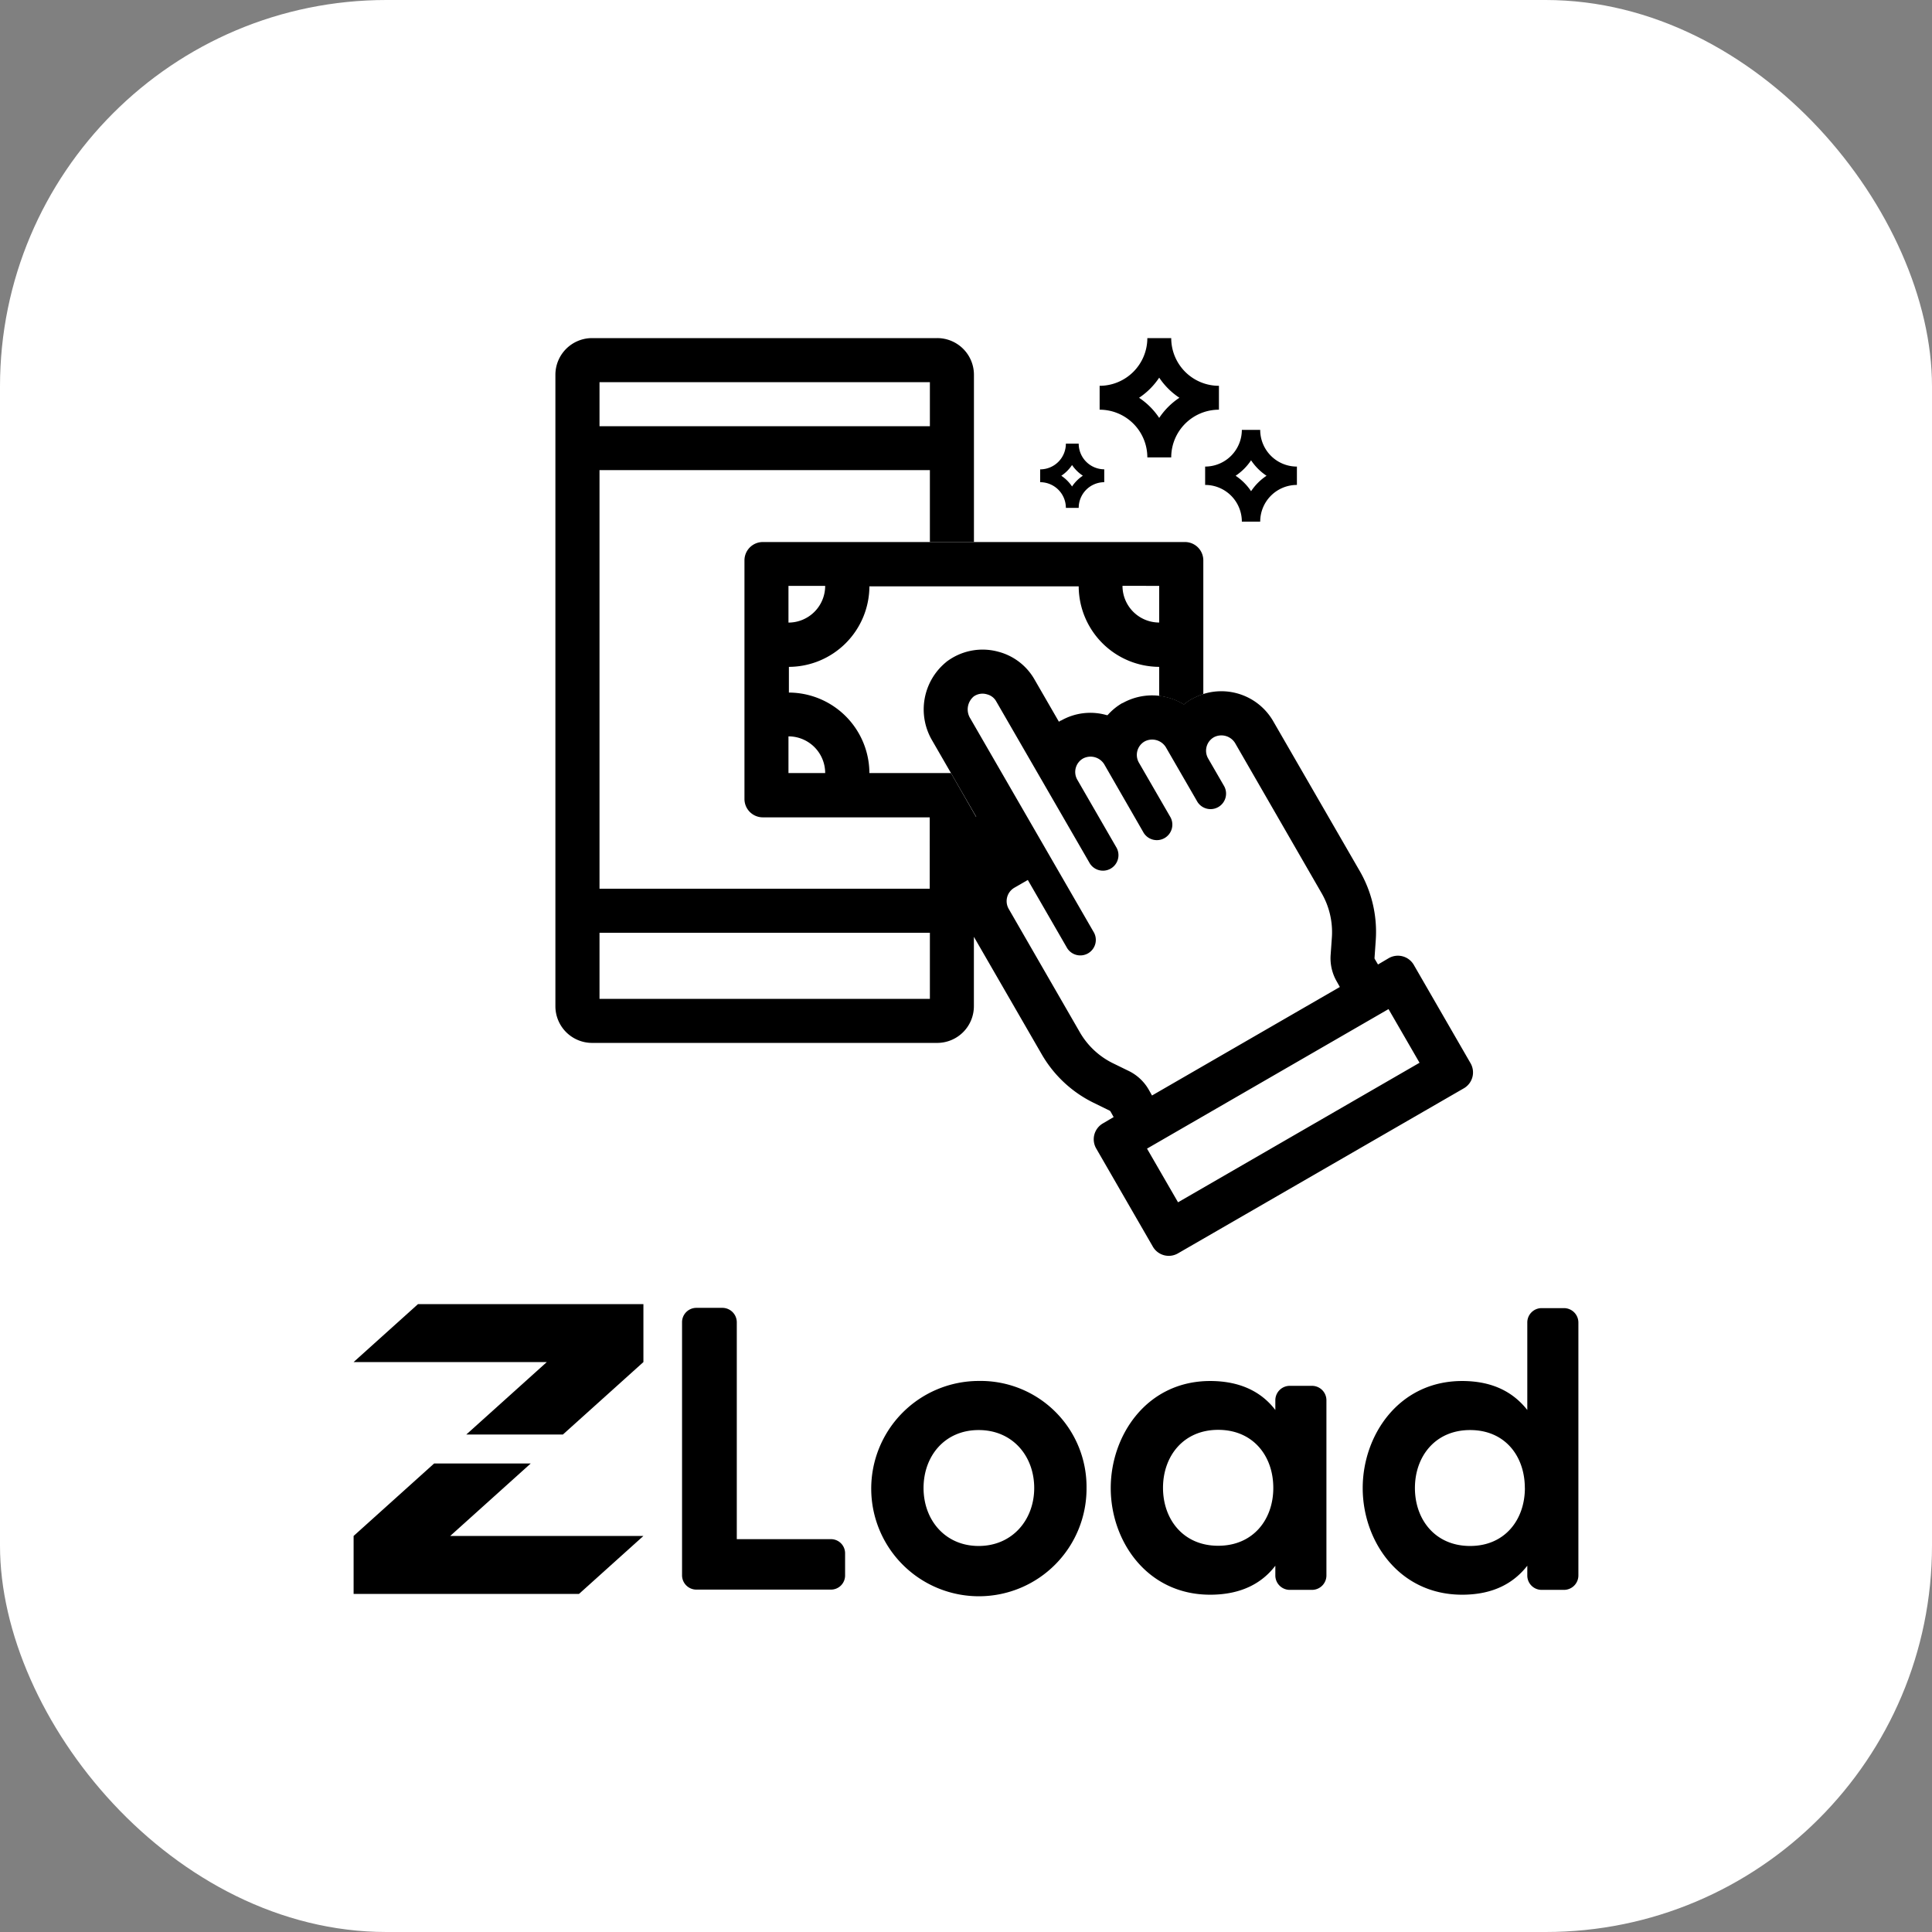<svg id="Layer_1" data-name="Layer 1" xmlns="http://www.w3.org/2000/svg" viewBox="0 0 360 360"><rect x="0" y="0" width="360" height="360" fill="#808080" stroke="none"/><defs><style>.cls-1{fill:#fff;}</style></defs><title>Untitled-2</title><rect class="cls-1" width="360" height="360" rx="72" ry="72"/><path d="M227.13,76.34V71.89A8.89,8.89,0,0,1,218.24,63h-4.45a8.9,8.9,0,0,1-8.89,8.89v4.45a8.89,8.89,0,0,1,8.89,8.89h4.45A8.89,8.89,0,0,1,227.13,76.34Zm-7.37-2.22A13.44,13.44,0,0,0,216,77.87a13.45,13.45,0,0,0-3.75-3.75A13.44,13.44,0,0,0,216,70.37,13.44,13.44,0,0,0,219.77,74.12Zm21.9,16.25V86.94a6.84,6.84,0,0,1-6.84-6.84h-3.42a6.85,6.85,0,0,1-6.84,6.84v3.42a6.84,6.84,0,0,1,6.84,6.84h3.42A6.84,6.84,0,0,1,241.67,90.36ZM236,88.65a10.34,10.34,0,0,0-2.88,2.88,10.34,10.34,0,0,0-2.88-2.88,10.34,10.34,0,0,0,2.88-2.88A10.34,10.34,0,0,0,236,88.65Zm-30.24,1.2V87.45A4.79,4.79,0,0,1,201,82.67h-2.39a4.79,4.79,0,0,1-4.79,4.79v2.39a4.79,4.79,0,0,1,4.79,4.79H201A4.79,4.79,0,0,1,205.76,89.85Zm-4-1.2a7.24,7.24,0,0,0-2,2,7.24,7.24,0,0,0-2-2,7.24,7.24,0,0,0,2-2A7.24,7.24,0,0,0,201.79,88.65ZM274,198.09l-10.56-18.3a3.42,3.42,0,0,0-4.67-1.25l-2,1.18h0l-.59-1a.43.43,0,0,1-.06-.19l.24-3.46a22.65,22.65,0,0,0-3-12.78l-16.13-27.93a11.16,11.16,0,0,0-15.15-4.11l-.06,0a11,11,0,0,0-1.42,1,11.28,11.28,0,0,0-11.42-.24l-.06,0a11,11,0,0,0-2.74,2.25l-.14,0a11,11,0,0,0-8.51,1l-.06,0-.36.22-4.55-7.88a10.94,10.94,0,0,0-6.7-5.15,11.1,11.1,0,0,0-8.5,1.07q-.4.23-.78.49t-.54.41a11.4,11.4,0,0,0-2.52,14.6l8.19,14.19h-8.67V165.6H111.71v-78h61.56V101h8.21V69.84A6.84,6.84,0,0,0,174.63,63h-64.3a6.84,6.84,0,0,0-6.84,6.84V187.49a6.84,6.84,0,0,0,6.84,6.84h64.3a6.84,6.84,0,0,0,6.84-6.84V174.56l12.65,21.91a22.65,22.65,0,0,0,9.62,9l3,1.47a.49.49,0,0,1,.21.21l.56,1h0l-2,1.18a3.42,3.42,0,0,0-1.25,4.67l10.56,18.3a3.42,3.42,0,0,0,4.67,1.25l53.31-30.78A3.42,3.42,0,0,0,274,198.09ZM111.71,71.21h61.56v8.21H111.71Zm61.56,114.91H111.71V173.81h61.56Zm37.14,13.48-3.07-1.5a14.48,14.48,0,0,1-6.12-5.74l-13.26-23a2.89,2.89,0,0,1,1.06-3.95l2.5-1.44,7.22,12.51a2.89,2.89,0,1,0,5-2.89l-22.95-39.74a3.15,3.15,0,0,1,.67-4.09,2.84,2.84,0,0,1,2.45-.38,2.7,2.7,0,0,1,1.72,1.31l17.33,30a2.89,2.89,0,1,0,5-2.89l-7.22-12.51a2.89,2.89,0,0,1,1.06-3.95,3,3,0,0,1,3.95,1.06L213,155a2.89,2.89,0,1,0,5-2.89l-5.78-10a2.89,2.89,0,0,1,1.06-3.95,3,3,0,0,1,3.95,1.06l5.78,10a2.89,2.89,0,1,0,5-2.89l-2.89-5a2.89,2.89,0,0,1,1.06-3.95,3,3,0,0,1,3.95,1.06l16.14,28a14.52,14.52,0,0,1,1.91,8.17l-.24,3.4a8.64,8.64,0,0,0,1.16,4.9l.56,1-35,20.22-.56-1A8.68,8.68,0,0,0,210.41,199.6Zm9.1,24.43-5.78-10,45-26,5.78,10Z"/><path d="M177.2,144.05H162a15.06,15.06,0,0,0-15-15v-4.79a15.06,15.06,0,0,0,15-15h39a15.07,15.07,0,0,0,15,15v5.42a11.39,11.39,0,0,1,4.6,1.6,11,11,0,0,1,1.42-1l.06,0a10.87,10.87,0,0,1,2.14-.94V104.38A3.42,3.42,0,0,0,220.8,101H142.14a3.42,3.42,0,0,0-3.42,3.42v44.46a3.42,3.42,0,0,0,3.42,3.42h39.79ZM216,109.17V116a6.84,6.84,0,0,1-6.84-6.84Zm-69.08,0h6.84a6.84,6.84,0,0,1-6.84,6.84Zm0,34.88v-6.84a6.84,6.84,0,0,1,6.84,6.84Z"/><path d="M154.84,286.8a2.63,2.63,0,0,1,2.63,2.7v4a2.63,2.63,0,0,1-2.62,2.7H129.72a2.67,2.67,0,0,1-2.63-2.7v-47.1a2.67,2.67,0,0,1,2.63-2.7h4.87a2.69,2.69,0,0,1,2.7,2.7V286.8Z"/><path d="M202.46,277.27a20.06,20.06,0,1,1-20.1-19.95A19.74,19.74,0,0,1,202.46,277.27Zm-9.75,0c0-5.92-4-10.8-10.35-10.8s-10.27,4.87-10.27,10.8,4,10.8,10.27,10.8S192.71,283.2,192.71,277.27Z"/><path d="M240.34,258.23h4.12a2.69,2.69,0,0,1,2.7,2.7v32.62a2.69,2.69,0,0,1-2.7,2.7h-4.12a2.69,2.69,0,0,1-2.7-2.7v-1.8c-2.4,3.15-6.22,5.4-12.15,5.4-11.77,0-18.52-10-18.52-19.87s6.75-19.95,18.52-19.95c5.92,0,9.75,2.25,12.15,5.4v-1.8A2.69,2.69,0,0,1,240.34,258.23Zm-3.08,19c0-5.92-3.75-10.8-10.27-10.8s-10.28,4.95-10.28,10.8,3.75,10.8,10.28,10.8S237.26,283.13,237.26,277.27Z"/><path d="M287.21,243.75h4.2a2.69,2.69,0,0,1,2.7,2.7v47.1a2.69,2.69,0,0,1-2.7,2.7h-4.2a2.67,2.67,0,0,1-2.62-2.7v-1.8c-2.47,3.15-6.22,5.4-12.15,5.4-11.77,0-18.52-10-18.52-19.87s6.75-19.95,18.52-19.95c5.92,0,9.67,2.25,12.15,5.4V246.45A2.67,2.67,0,0,1,287.21,243.75Zm-3.08,33.52c0-5.92-3.67-10.8-10.2-10.8s-10.28,4.95-10.28,10.8,3.75,10.8,10.28,10.8S284.14,283.13,284.14,277.27Z"/><path d="M119.89,243v10.8l-15,13.5h-18l15-13.5h-36l12-10.8Zm-21,29.7h-18l-15,13.5V297h42l12-10.8h-36Z"/></svg>